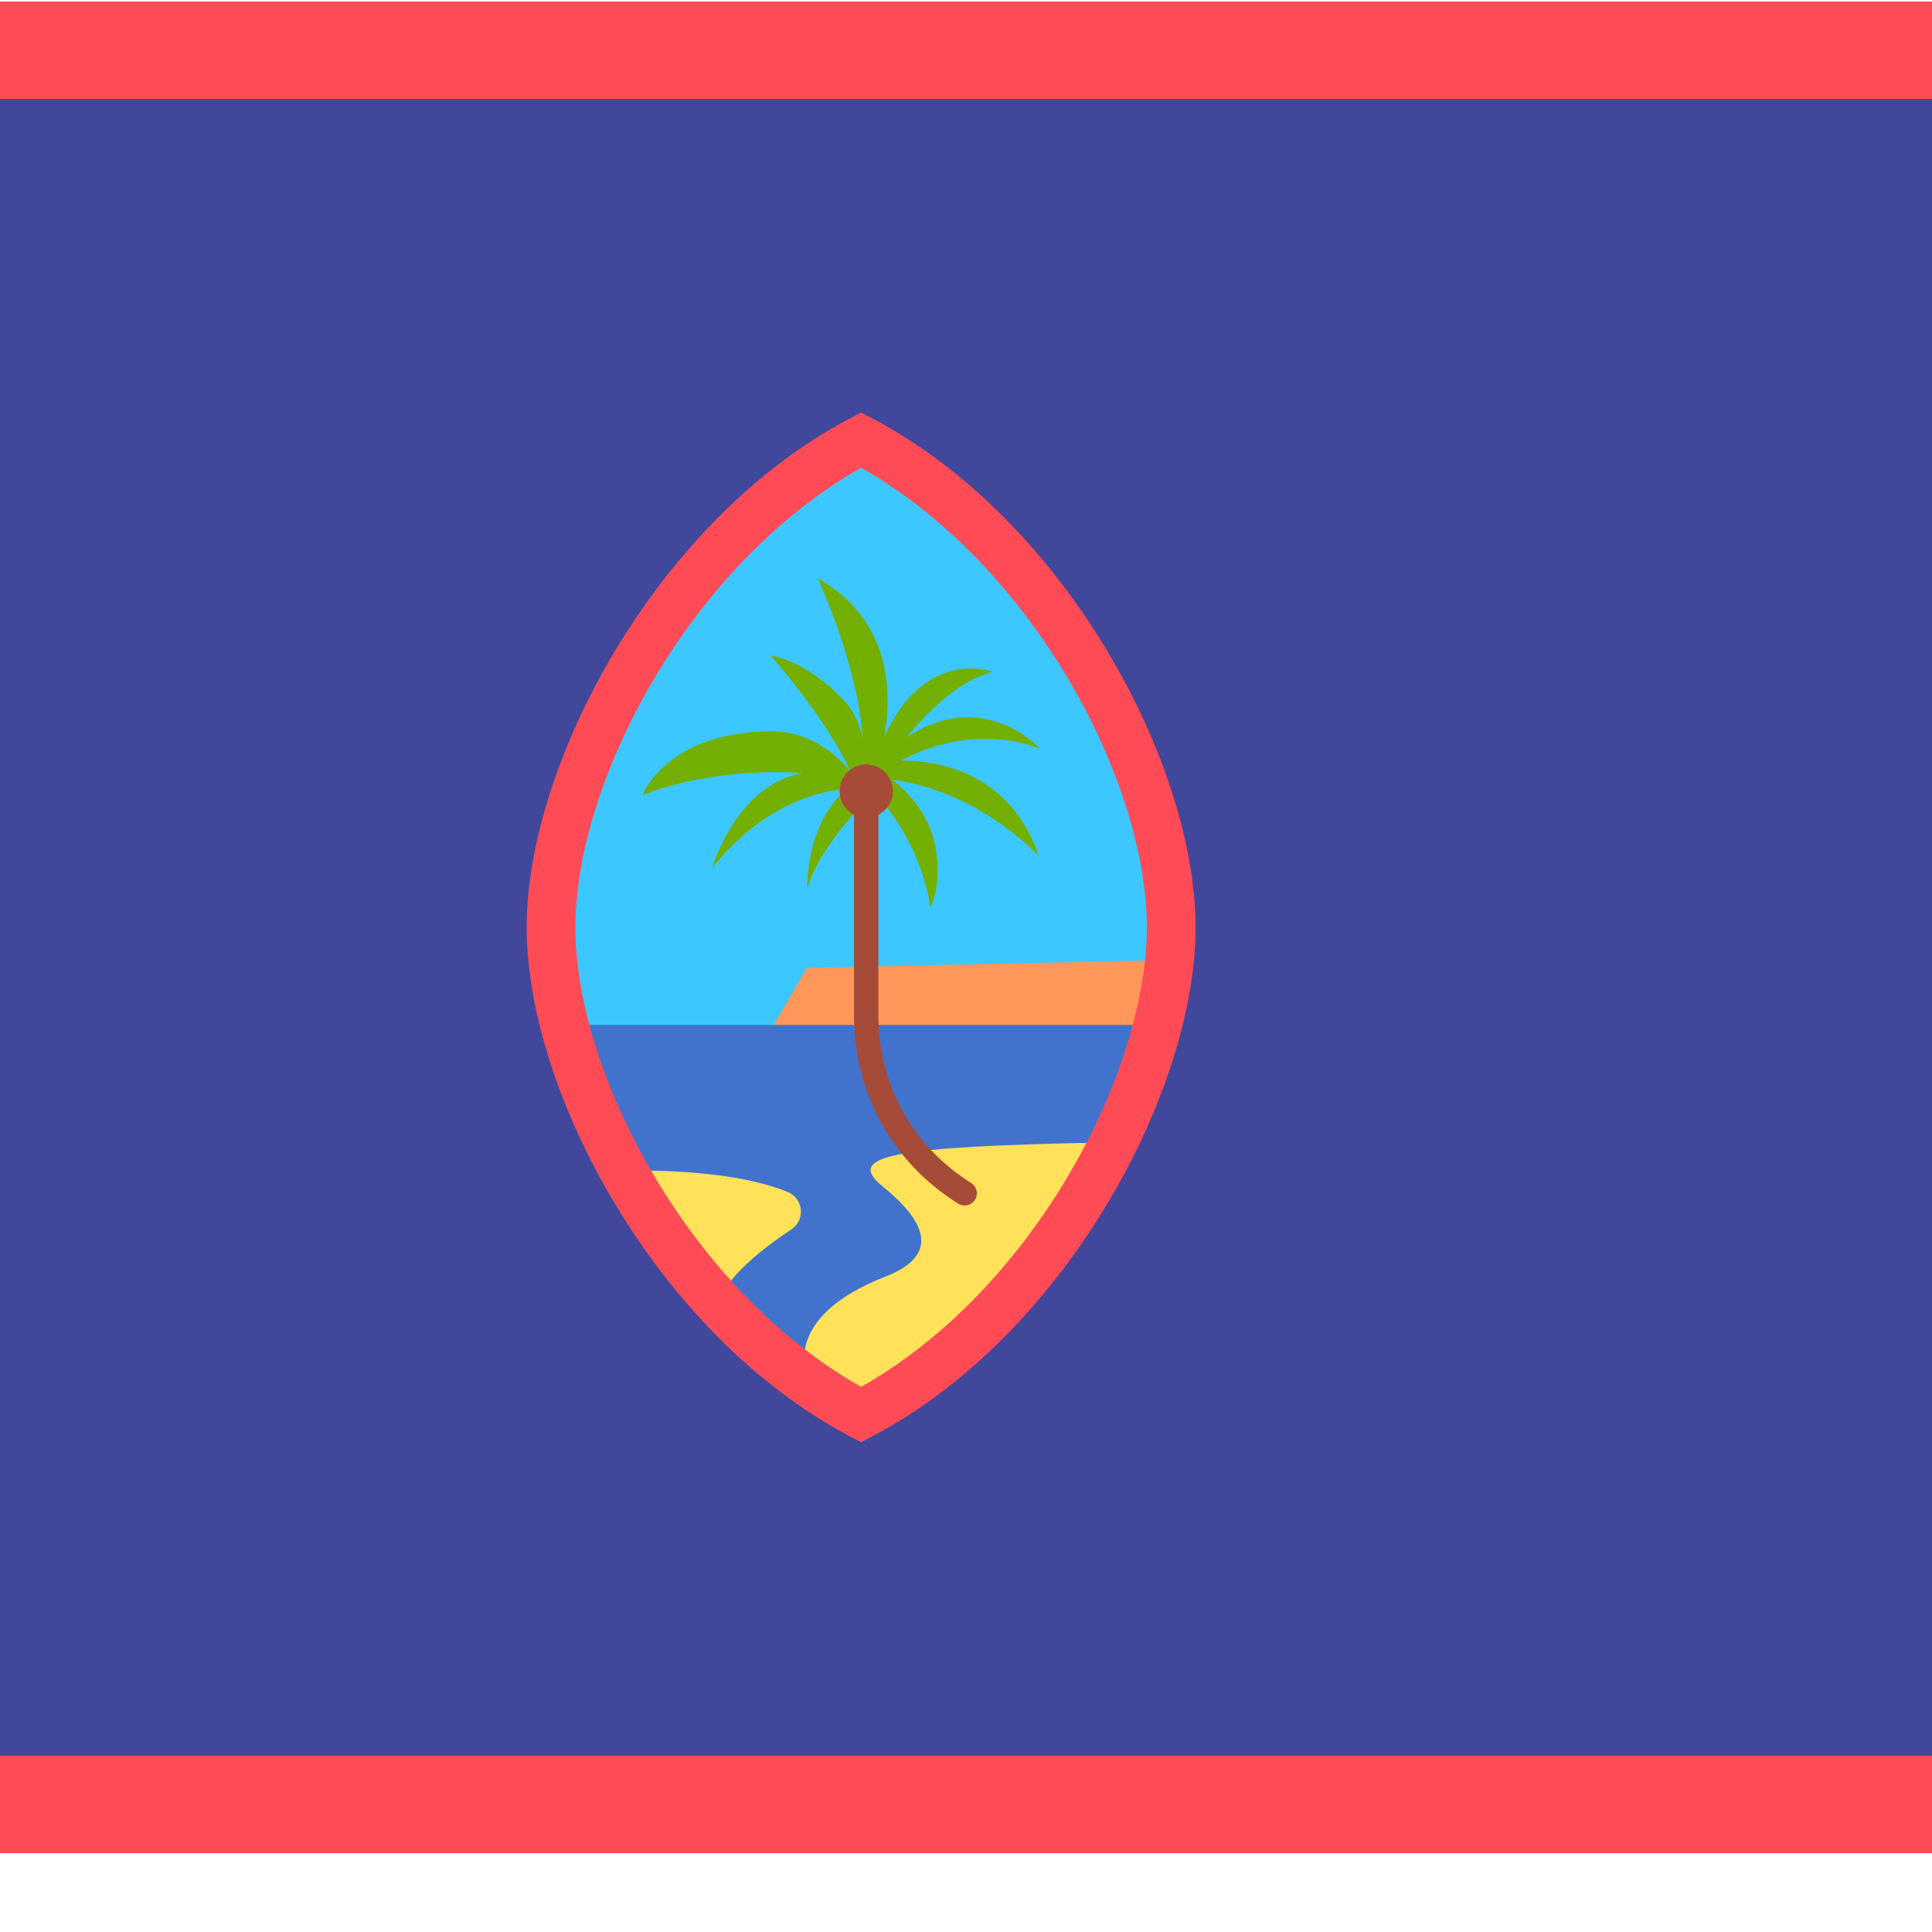 <?xml version="1.0" encoding="iso-8859-1"?>
<!-- Generator: Adobe Illustrator 19.0.0, SVG Export Plug-In . SVG Version: 6.00 Build 0)  -->
<svg xmlns="http://www.w3.org/2000/svg" xmlns:xlink="http://www.w3.org/1999/xlink" version="1.1" id="Layer_1" x="0px" y="0px" viewBox="100 88 350 350" style="enable-background:new 0 0 512.001 512.001;" xml:space="preserve">
<path style="fill:#41479B;" d="M503.172,423.724H8.828c-4.875,0-8.828-3.953-8.828-8.828V97.104c0-4.875,3.953-8.828,8.828-8.828  h494.345c4.875,0,8.828,3.953,8.828,8.828v317.792C512,419.772,508.047,423.724,503.172,423.724z"/>
<path style="fill:#3CC8FF;" d="M255.999,167.724c-33.549,17.651-56.175,59.69-56.175,88.276s22.626,70.626,56.175,88.276  c33.549-17.651,56.175-59.69,56.175-88.276S289.549,185.375,255.999,167.724z"/>
<path style="fill:#73AF00;" d="M263.244,225.773c5.42-2.857,14.674-6.001,25.189-2.142c0,0-10.127-11.281-24.181-2.09  c3.781-4.585,9.459-10.261,15.608-11.842c0,0-12.237-4.57-19.641,11.749c1.434-8.231,1.173-21.191-12.094-28.714  c0,0,7.418,15.919,8.147,29.129c-0.431-2.344-1.294-4.794-3.572-7.17c-7.015-7.319-13.114-7.929-13.114-7.929  s9.726,10.778,14.505,20.975c-2.753-3.294-7.605-7.512-15.42-7.252c-18.3,0.61-22.264,11.589-22.264,11.589  c7.586-3.194,19.625-4.785,28.958-3.996c-12.049,2.123-16.33,17.134-16.33,17.134c9.675-12.064,20.235-14.024,24.451-14.311  c-7.702,6.371-7.233,18.104-7.233,18.104c1.79-6.605,8.724-14.133,12.103-17.507c9.098,9.843,10.175,20.907,10.175,20.907  s1.991-3.329,1.073-10.104c-0.868-6.396-4.882-10.595-7.945-13.062c16.064,2.214,26.546,13.866,26.546,13.866  C282.95,227.775,269.797,225.778,263.244,225.773z"/>
<path style="fill:#FF4B55;" d="M494.344,105.931v300.137H17.655V105.931H494.344 M503.172,88.276H8.828  C3.953,88.276,0,92.229,0,97.104v317.792c0,4.875,3.953,8.828,8.828,8.828h494.345c4.875,0,8.828-3.953,8.828-8.828V97.104  C512,92.229,508.047,88.276,503.172,88.276L503.172,88.276z"/>
<polygon style="fill:#FF965A;" points="238.068,277.335 246.161,263.357 312.644,261.886 308.23,280.276 "/>
<path style="fill:#4173CD;" d="M202.249,273.655c6.664,26.153,26.631,56.353,53.75,70.621c27.119-14.268,47.086-44.468,53.75-70.621  H202.249z"/>
<g>
	<path style="fill:#FFE15A;" d="M211.862,300.138c0,0,19.255-0.953,30.823,3.797c2.89,1.186,3.264,5.09,0.654,6.807   c-5.635,3.708-13.822,10.09-13.822,15.879L211.862,300.138z"/>
	<path style="fill:#FFE15A;" d="M245.701,335.448c-0.736-7.357,5.773-12.707,14.712-16.184c11.586-4.505,5.241-11.678-0.552-16.367   c-6.909-5.592,2.023-7.172,39.54-7.908l-18.391,28.69l-25.011,20.598L245.701,335.448z"/>
</g>
<path style="fill:#FF4B55;" d="M255.999,349.268l-2.056-1.086c-35.012-18.414-58.535-62.534-58.535-92.181  c0-29.646,23.521-73.768,58.535-92.181l2.056-1.086l2.056,1.086c35.013,18.414,58.534,62.534,58.534,92.181  c0,29.646-23.521,73.768-58.534,92.181L255.999,349.268z M255.999,172.751c-31.056,17.535-51.763,56.759-51.763,83.249  s20.707,65.716,51.763,83.249c31.056-17.535,51.763-56.759,51.763-83.249S287.056,190.285,255.999,172.751z"/>
<g>
	<path style="fill:#A54B37;" d="M274.758,306.389c-0.405,0-0.81-0.108-1.173-0.337c-11.996-7.539-18.874-20.018-18.874-34.237   v-40.642c0-1.219,0.988-2.207,2.207-2.207s2.207,0.988,2.207,2.207v40.642c0,12.668,6.125,23.785,16.805,30.496   c1.035,0.651,1.345,2.013,0.698,3.043C276.207,306.023,275.491,306.389,274.758,306.389z"/>
	<circle style="fill:#A54B37;" cx="256.92" cy="231.31" r="4.828"/>
</g>
<g>
</g>
<g>
</g>
<g>
</g>
<g>
</g>
<g>
</g>
<g>
</g>
<g>
</g>
<g>
</g>
<g>
</g>
<g>
</g>
<g>
</g>
<g>
</g>
<g>
</g>
<g>
</g>
<g>
</g>
</svg>
